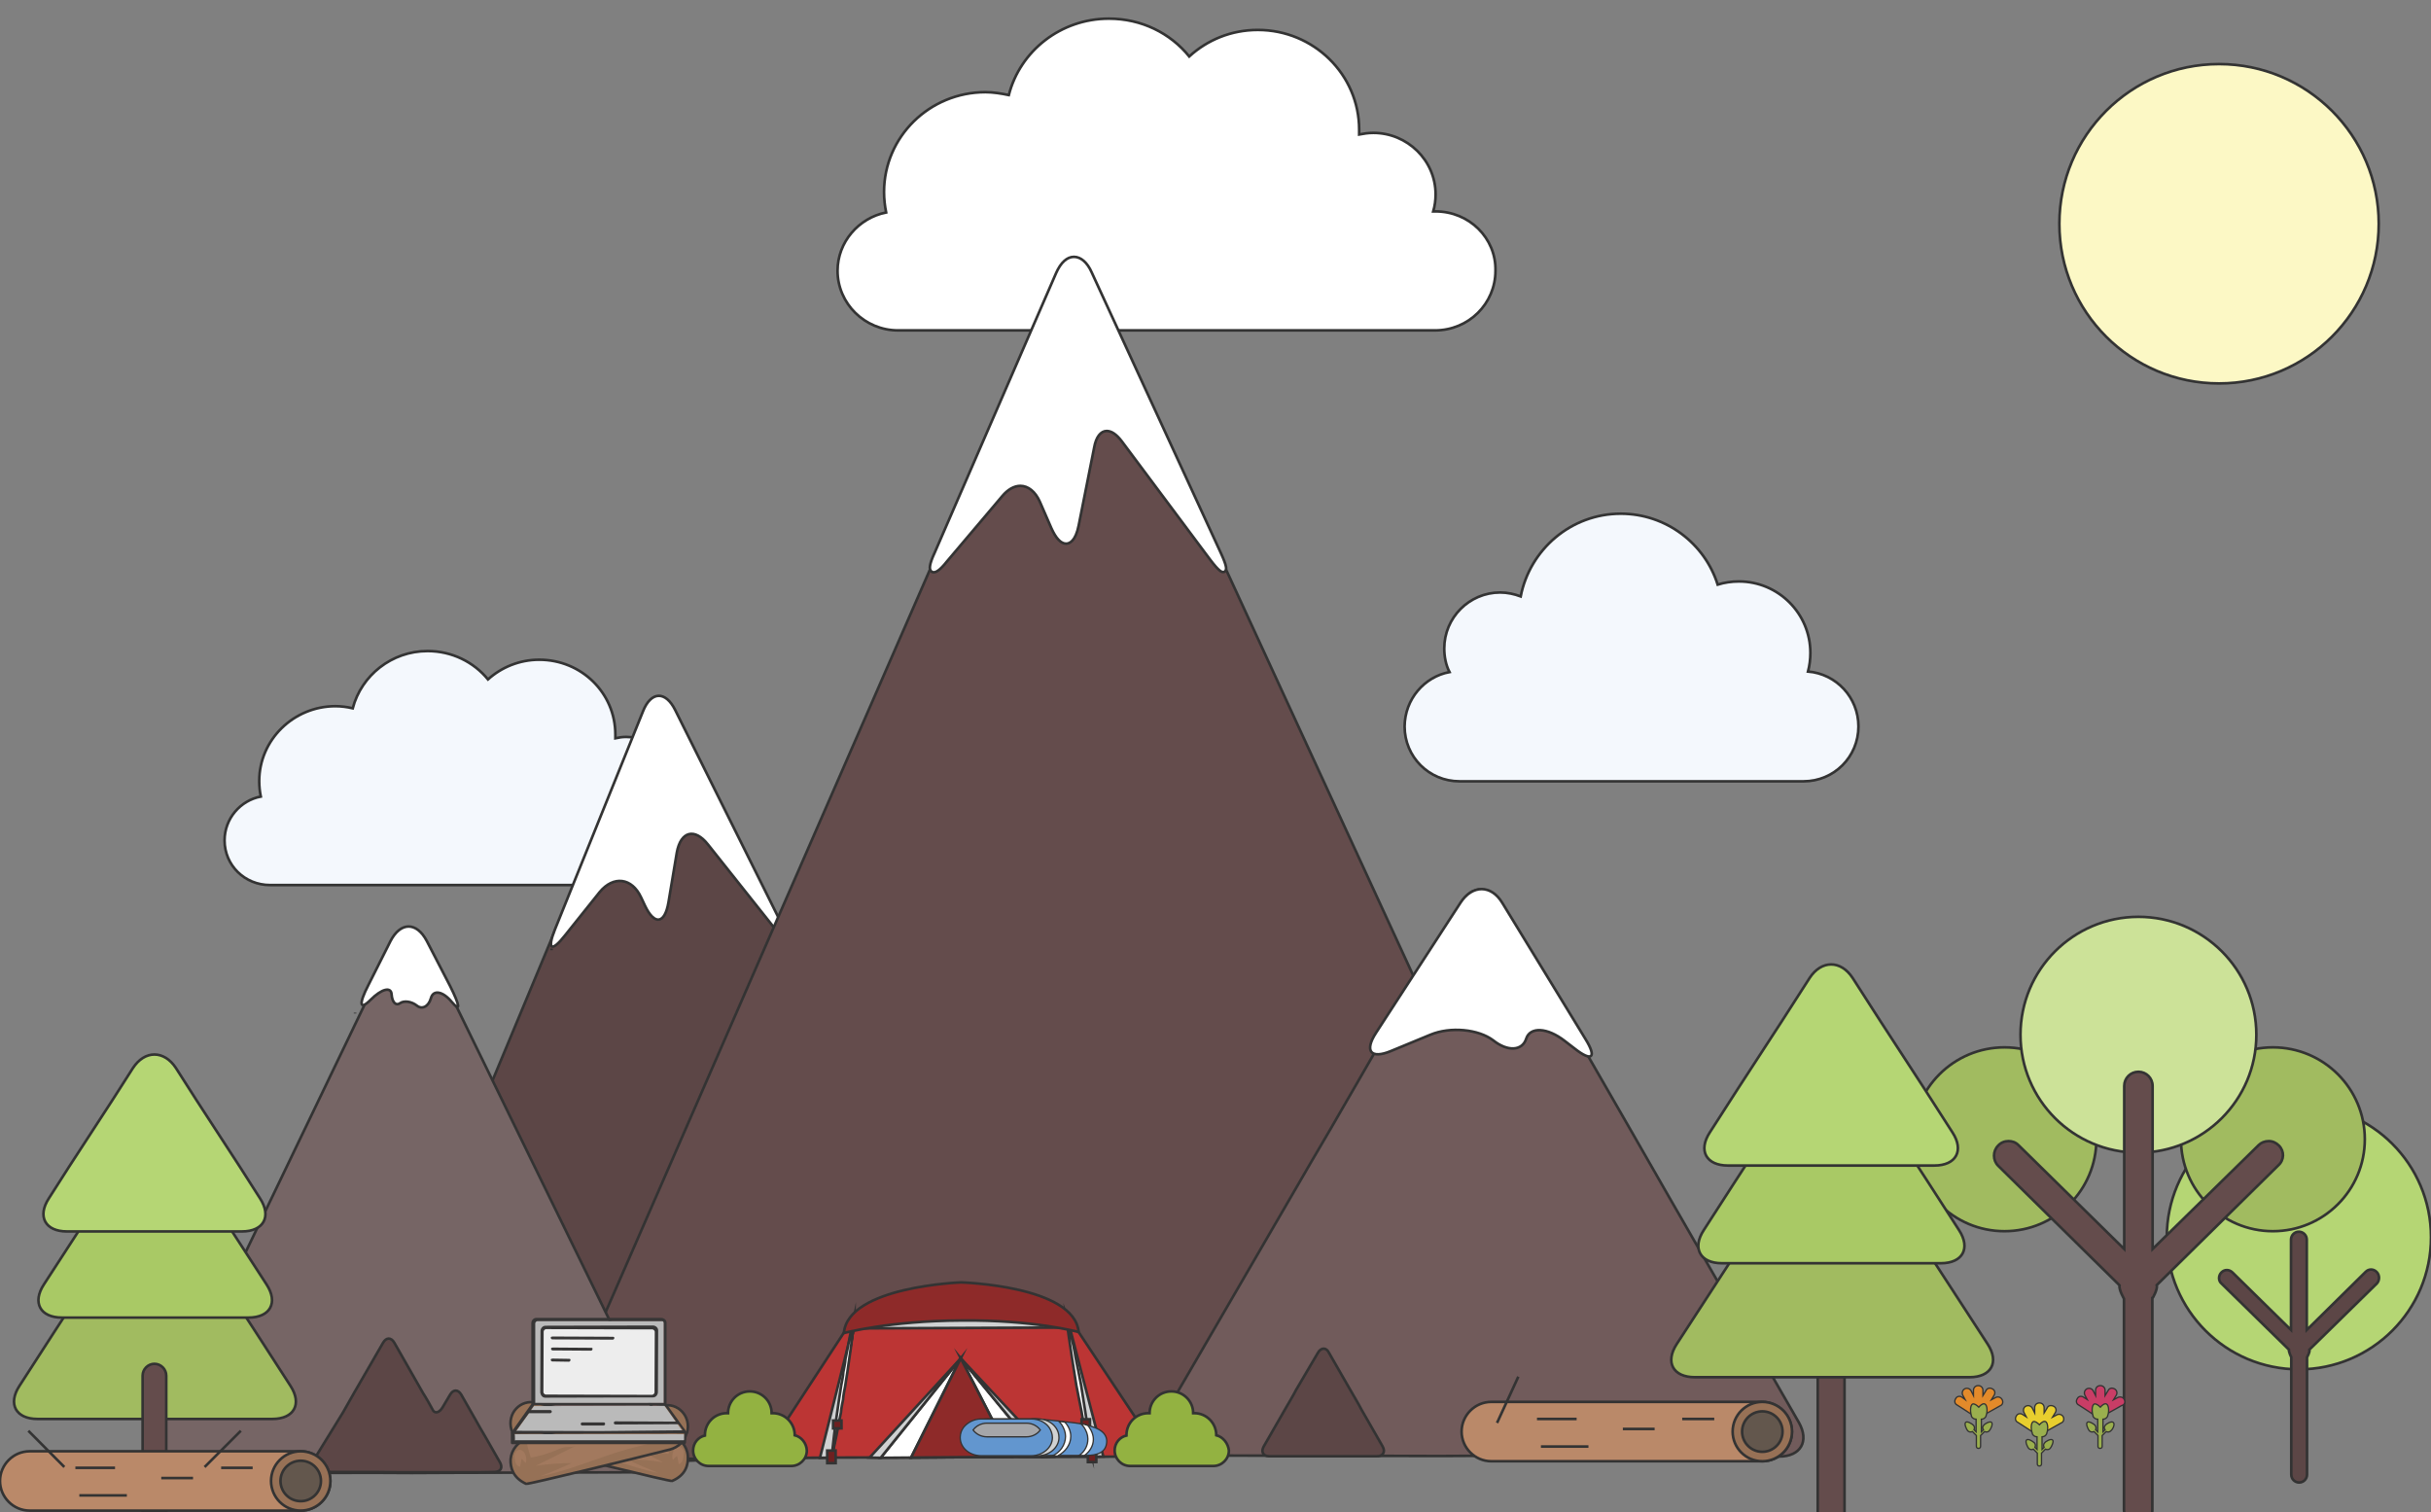 <?xml version="1.0" encoding="utf-8"?>
<!-- Generator: Adobe Illustrator 19.0.0, SVG Export Plug-In . SVG Version: 6.00 Build 0)  -->
<svg version="1.1" id="Layer_1" xmlns="http://www.w3.org/2000/svg" xmlns:xlink="http://www.w3.org/1999/xlink" x="0px" y="0px"
	 viewBox="0 0 925.6 575.8" enable-background="new 0 0 925.6 575.8" xml:space="preserve">
<rect x="0" y="0" width="925.6" height="575.8" fill="#808080" stroke="none"/>
<g id="Objects">
	<g id="XMLID_62_">
		<g id="XMLID_255_">
			<g id="XMLID_256_">
				<g id="XMLID_258_">
					<path id="XMLID_262_" fill="#FFFFFF" stroke="#333333" stroke-miterlimit="10" d="M546.6,80.5h-0.9c0.6-2.1,0.9-4.2,0.9-6.5
						c0-12.9-10.7-23.4-23.7-23.4c-2,0-3.8,0.3-5.4,0.6c0-0.6,0-1.2,0-1.8c0-21-17.3-38-38.6-38c-10.1,0-19.2,3.8-26.1,10.1
						c-7.2-8.9-18.2-14.4-30.6-14.4c-18.3,0-33.8,12.3-38.1,29.1c-2.9-0.6-5.9-1.1-8.9-1.1c-21.3,0-38.6,17-38.6,38
						c0,2.7,0.3,5.3,0.8,7.8c-10.5,2.1-18.5,11.3-18.5,22.2c0,12.5,10.4,22.7,23,22.7h204.5c12.8,0,23-10.2,23-22.7
						C569.7,90.7,559.4,80.5,546.6,80.5z"/>
					<path id="XMLID_261_" fill="#F4F8FD" stroke="#333333" stroke-miterlimit="10" d="M256.1,303h-0.8c0.5-1.5,0.8-3.2,0.8-4.8
						c0-9.6-8-17.6-17.7-17.6c-1.4,0-2.7,0.2-4.1,0.5c0-0.5,0-0.9,0-1.4c0-15.8-12.9-28.5-29-28.5c-7.5,0-14.4,2.9-19.5,7.5
						c-5.4-6.6-13.7-10.8-23-10.8c-13.7,0-25.2,9.3-28.5,21.8c-2.1-0.5-4.4-0.8-6.6-0.8c-15.9,0-29,12.8-29,28.5
						c0,2,0.2,3.9,0.6,5.9c-7.8,1.5-13.8,8.4-13.8,16.7c0,9.5,7.7,17,17.3,17h153.2c9.5,0,17.3-7.7,17.3-17
						C273.3,310.5,265.5,303,256.1,303z"/>
					<path id="XMLID_259_" fill="#F4F8FD" stroke="#333333" stroke-miterlimit="10" d="M551.9,255.9c-1.4-2.7-2-5.9-2-9
						c0-11.7,9.5-21.3,21.3-21.3c2.7,0,5.4,0.6,7.8,1.5c3.5-17.9,19.2-31.5,38.1-31.5c17.3,0,32,11.4,36.9,27
						c2.6-0.8,5.3-1.2,8.1-1.2c15,0,27.2,12.2,27.2,27.2c0,2.4-0.3,4.8-0.9,7.1c10.8,0.9,19.2,9.9,19.2,20.9
						c0,11.6-9.3,20.9-20.9,20.9h-131c-11.6,0-20.9-9.3-20.9-20.9C534.9,266.2,542.3,257.7,551.9,255.9z"/>
				</g>
				<circle id="XMLID_257_" fill="#FCF8C5" stroke="#333333" stroke-miterlimit="10" cx="844.9" cy="85.2" r="60.8"/>
			</g>
		</g>
		<g id="XMLID_63_">
			<g id="XMLID_252_">
				<path id="XMLID_254_" fill="#5C4646" d="M245.1,273.3c3.2-7.7,8.7-7.8,12.3-0.3l129.5,265.8c3.6,7.4-0.2,13.7-8.4,14l-104,3
					c-8.3,0.3-21.8,0.6-30,0.9l-104,3c-8.3,0.3-12.5-5.9-9.2-13.4L245.1,273.3z"/>
				<path id="XMLID_253_" fill="none" stroke="#333333" stroke-miterlimit="10" d="M245.1,273.3c3.2-7.7,8.7-7.8,12.3-0.3
					l129.5,265.8c3.6,7.4-0.2,13.7-8.4,14l-104,3c-8.3,0.3-21.8,0.6-30,0.9l-104,3c-8.3,0.3-12.5-5.9-9.2-13.4L245.1,273.3z"/>
			</g>
			<g id="XMLID_247_">
				<g id="XMLID_249_">
					<path id="XMLID_251_" fill="#FFFFFF" d="M244.8,270.9c3-7.7,8.6-8,12.3-0.5l40.4,81.2c3.6,7.4,2.6,8.1-2.7,1.7l-25.2-31.7
						c-5.1-6.5-10.4-5.1-11.9,3l-3.2,19.1c-1.4,8.1-5.3,8.7-8.9,1.2l-1.5-3.2c-3.5-7.5-10.5-8.4-15.8-2l-13.2,16.5
						c-5.1,6.5-6.9,5.4-3.8-2.3L244.8,270.9z"/>
					<path id="XMLID_250_" fill="none" stroke="#333333" stroke-miterlimit="10" d="M244.8,270.9c3-7.7,8.6-8,12.3-0.5l40.4,81.2
						c3.6,7.4,2.6,8.1-2.7,1.7l-25.2-31.7c-5.1-6.5-10.4-5.1-11.9,3l-3.2,19.1c-1.4,8.1-5.3,8.7-8.9,1.2l-1.5-3.2
						c-3.5-7.5-10.5-8.4-15.8-2l-13.2,16.5c-5.1,6.5-6.9,5.4-3.8-2.3L244.8,270.9z"/>
				</g>
				<path id="XMLID_248_" fill="#FFFFFF" stroke="#333333" stroke-miterlimit="10" d="M210,361.2v0.6V361.2L210,361.2z"/>
			</g>
			<g id="XMLID_244_">
				<path id="XMLID_246_" fill="#644C4C" d="M402.9,105.1c3.3-7.5,8.9-7.7,12.3-0.2l199.7,433.2c3.5,7.5-0.5,13.7-8.7,13.8
					l-177.6,1.8c-8.3,0.2-21.8,0.2-30,0.3L221,555.9c-8.3,0.2-12.3-6-9-13.7L402.9,105.1z"/>
				<path id="XMLID_245_" fill="none" stroke="#333333" stroke-miterlimit="10" d="M402.9,105.1c3.3-7.5,8.9-7.7,12.3-0.2
					l199.7,433.2c3.5,7.5-0.5,13.7-8.7,13.8l-177.6,1.8c-8.3,0.2-21.8,0.2-30,0.3L221,555.9c-8.3,0.2-12.3-6-9-13.7L402.9,105.1z"/>
			</g>
			<g id="XMLID_241_">
				<path id="XMLID_243_" fill="#715B5B" d="M556.2,344c4.1-7.1,10.9-7.1,15,0l49.4,85.8c4.1,7.2,10.8,18.8,14.9,26l49.4,85.8
					c4.1,7.2,0.7,13-7.5,13l-99-0.2c-8.3-0.1-21.8-0.1-30,0l-99-0.2c-8.3-0.1-11.6-5.9-7.5-13l49.7-85.6
					c4.1-7.1,10.9-18.8,15.1-25.9L556.2,344z"/>
				<path id="XMLID_242_" fill="none" stroke="#333333" stroke-miterlimit="10" d="M556.2,344c4.1-7.1,10.9-7.1,15,0l49.4,85.8
					c4.1,7.2,10.8,18.8,14.9,26l49.4,85.8c4.1,7.2,0.7,13-7.5,13l-99-0.2c-8.3-0.1-21.8-0.1-30,0l-99-0.2c-8.3-0.1-11.6-5.9-7.5-13
					l49.7-85.6c4.1-7.1,10.9-18.8,15.1-25.9L556.2,344z"/>
			</g>
			<g id="XMLID_238_">
				<path id="XMLID_240_" fill="#766565" d="M149.5,360.3c3.6-7.5,9.5-7.4,13.1,0l91.1,186.7c3.6,7.4-0.1,13.5-8.4,13.6l-73.6,0.2
					c-8.3,0.1-21.8,0.1-30,0l-73.6,0.2c-8.3,0.1-12-6.1-8.6-13.4L149.5,360.3z"/>
				<path id="XMLID_239_" fill="none" stroke="#333333" stroke-miterlimit="10" d="M149.5,360.3c3.6-7.5,9.5-7.4,13.1,0l91.1,186.7
					c3.6,7.4-0.1,13.5-8.4,13.6l-73.6,0.2c-8.3,0.1-21.8,0.1-30,0l-73.6,0.2c-8.3,0.1-12-6.1-8.6-13.4L149.5,360.3z"/>
			</g>
			<g id="XMLID_233_">
				<g id="XMLID_235_">
					<path id="XMLID_237_" fill="#FFFFFF" d="M148.7,358.3c3.8-7.3,9.9-7.4,13.8,0l8.9,17.2c3.7,7.4,4.1,10.1,0.6,6
						c-3.4-4.1-7-4.7-7.9-1.5c-0.9,3.3-3.4,4.5-5.4,2.9s-4.9-2-6.4-0.9c-1.6,1.1-3-0.4-3.2-3.4c-0.2-3-3.8-2.1-8,2.1
						c-4.2,4.2-4.6,1.6-0.8-5.7L148.7,358.3z"/>
					<path id="XMLID_236_" fill="none" stroke="#333333" stroke-miterlimit="10" d="M148.7,358.3c3.8-7.3,9.9-7.4,13.8,0l8.9,17.2
						c3.7,7.4,4.1,10.1,0.6,6c-3.4-4.1-7-4.7-7.9-1.5c-0.9,3.3-3.4,4.5-5.4,2.9s-4.9-2-6.4-0.9c-1.6,1.1-3-0.4-3.2-3.4
						c-0.2-3-3.8-2.1-8,2.1c-4.2,4.2-4.6,1.6-0.8-5.7L148.7,358.3z"/>
				</g>
				<path id="XMLID_234_" fill="#FFFFFF" stroke="#333333" stroke-miterlimit="10" d="M135.2,385.6l0,0.3L135.2,385.6L135.2,385.6z"
					/>
			</g>
			<g id="XMLID_229_">
				<g id="XMLID_231_">
					<path id="XMLID_232_" fill="#FFFFFF" d="M402.8,104.4c3.3-7.5,8.9-7.7,12.3-0.2l49.1,106.7c3.5,7.5,2.3,8.3-2.7,1.7l-33.6-45
						c-5-6.6-10.2-5.4-11.9,2.7l-5.9,29.7c-1.7,8.1-5.6,8.6-8.9,0.9l-4.4-10.1c-3.3-7.7-10.4-8.7-15.6-2.4l-21,24.8
						c-5.4,6.3-7.1,5.3-3.8-2.4L402.8,104.4z"/>
				</g>
				<path id="XMLID_230_" fill="#FFFFFF" stroke="#333333" stroke-miterlimit="10" d="M355.5,217.9c-0.5,0-0.9-0.2-1.1-0.6
					c-0.5-0.6-0.8-2,1.5-6.9l46.2-106.4c1.8-4.1,4.2-6.2,6.8-6.2c2.6,0,5.1,2.1,6.8,6l49.1,106.7c2.6,5.6,2.1,6.3,1.8,6.8
					c-0.1,0.3-0.4,0.5-0.9,0.5c-0.5,0-1.4,0-5-4.8l-33.6-45c-2-2.6-3.9-3.9-5.7-3.9c-2.3,0-4.1,2.3-4.8,6.3l-5.9,29.7
					c-1.2,6-3.5,6.9-4.8,6.9c-2,0-3.9-2.1-5.6-5.9l-4.4-10.1c-1.7-3.8-4.4-6-7.4-6c-2.4,0-4.8,1.4-6.9,3.9l-21,24.8
					C357.6,217.5,356.3,217.9,355.5,217.9z"/>
			</g>
			<g id="XMLID_145_">
				<g id="XMLID_221_">
					<g id="XMLID_222_">
						<circle id="XMLID_224_" fill="#B5D674" stroke="#333333" stroke-miterlimit="10" cx="875.3" cy="471.1" r="50.3"/>
						<path id="XMLID_223_" fill="#5C4646" stroke="#333333" stroke-miterlimit="10" d="M904.9,484.3c-0.6-0.6-1.4-0.9-2.1-0.9
							c-0.8,0-1.5,0.3-2.1,0.9l-22.4,22.1V472c0-1.7-1.4-3-3-3c-1.7,0-3,1.4-3,3v34.4L850,484.5c-0.6-0.6-1.4-0.9-2.1-0.9
							c-0.8,0-1.5,0.3-2.1,0.9c-1.2,1.2-1.2,3.2,0,4.2l25.7,25.2c-0.1,0.9,0.9,2.9,0.9,2.9v44.7c0,1.7,1.4,3,3,3c1.7,0,3-1.4,3-3
							v-44.7c0,0,1.2-2,0.9-2.9l25.7-25.2C906.1,487.5,906.1,485.5,904.9,484.3z"/>
					</g>
				</g>
				<g id="XMLID_205_">
					<g id="XMLID_208_">
						<circle id="XMLID_210_" fill="#A1BB60" stroke="#333333" stroke-miterlimit="10" cx="865.4" cy="433.8" r="35"/>
						<circle id="XMLID_209_" fill="#A1BB60" stroke="#333333" stroke-miterlimit="10" cx="763.2" cy="433.8" r="35"/>
					</g>
					<circle id="XMLID_207_" fill="#CCE298" stroke="#333333" stroke-miterlimit="10" cx="814.2" cy="394" r="44.9"/>
					<path id="XMLID_206_" fill="#644C4C" stroke="#333333" stroke-miterlimit="10" d="M867.7,436.2c-1.1-1.1-2.4-1.7-3.9-1.7
						c-1.5,0-2.9,0.6-3.8,1.5l-40.4,39.6v-62.1c0-3-2.4-5.4-5.4-5.4s-5.4,2.4-5.4,5.4v62.1L768.5,436c-1.1-1.1-2.4-1.5-3.8-1.5
						c-1.5,0-2.9,0.6-3.9,1.7c-2.1,2.1-2.1,5.6,0,7.7l46.2,45.5c-0.3,1.7,1.7,5.1,1.7,5.1V575c0,3,2.4,5.4,5.4,5.4s5.4-2.4,5.4-5.4
						v-80.6c0.1,0,2.1-3.5,1.7-5.1l46.2-45.5C869.8,441.7,869.8,438.3,867.7,436.2z"/>
				</g>
				<g id="XMLID_185_">
					<path id="XMLID_204_" fill="#644C4C" stroke="#333333" stroke-miterlimit="10" d="M702.3,594.6c0,2.9-2.3,5.1-5.1,5.1l0,0
						c-2.9,0-5.1-2.3-5.1-5.1v-89c0-2.9,2.3-5.1,5.1-5.1l0,0c2.9,0,5.1,2.3,5.1,5.1V594.6z"/>
					<g id="XMLID_194_">
						<g id="XMLID_201_">
							<path id="XMLID_203_" fill="#A1BB60" d="M712.2,524.4c-8.3,0-21.8,0-30,0h-36.9c-8.3,0-11.4-5.7-6.9-12.6l17.3-26.6
								c4.5-6.9,11.9-18.3,16.4-25.2l17.3-26.6c4.5-6.9,11.9-6.9,16.4,0l17.3,26.6c4.5,6.9,11.9,18.3,16.4,25.2l17.3,26.6
								c4.5,6.9,1.4,12.6-6.9,12.6H712.2z"/>
							<path id="XMLID_202_" fill="none" stroke="#333333" stroke-miterlimit="10" d="M712.2,524.4c-8.3,0-21.8,0-30,0h-36.9
								c-8.3,0-11.4-5.7-6.9-12.6l17.3-26.6c4.5-6.9,11.9-18.3,16.4-25.2l17.3-26.6c4.5-6.9,11.9-6.9,16.4,0l17.3,26.6
								c4.5,6.9,11.9,18.3,16.4,25.2l17.3,26.6c4.5,6.9,1.4,12.6-6.9,12.6H712.2z"/>
						</g>
						<g id="XMLID_198_">
							<path id="XMLID_200_" fill="#A9C965" d="M712.2,481c-8.3,0-21.8,0-30,0h-26.6c-8.3,0-11.4-5.7-6.9-12.6l12-18.6
								c4.5-6.9,11.9-18.3,16.4-25.2l12-18.6c4.5-6.9,11.9-6.9,16.4,0l12,18.6c4.5,6.9,11.9,18.3,16.4,25.2l12,18.6
								c4.5,6.9,1.4,12.6-6.9,12.6H712.2z"/>
							<path id="XMLID_199_" fill="none" stroke="#333333" stroke-miterlimit="10" d="M712.2,481c-8.3,0-21.8,0-30,0h-26.6
								c-8.3,0-11.4-5.7-6.9-12.6l12-18.6c4.5-6.9,11.9-18.3,16.4-25.2l12-18.6c4.5-6.9,11.9-6.9,16.4,0l12,18.6
								c4.5,6.9,11.9,18.3,16.4,25.2l12,18.6c4.5,6.9,1.4,12.6-6.9,12.6H712.2z"/>
						</g>
						<g id="XMLID_195_">
							<path id="XMLID_197_" fill="#B5D674" d="M712.2,443.8c-8.3,0-21.8,0-30,0h-24.3c-8.3,0-11.4-5.7-6.9-12.6l10.8-16.8
								c4.5-6.9,11.9-18.3,16.4-25.2l10.8-16.8c4.5-6.9,11.9-6.9,16.4,0l10.8,16.8c4.5,6.9,11.9,18.3,16.4,25.2l10.8,16.8
								c4.5,6.9,1.4,12.6-6.9,12.6H712.2z"/>
							<path id="XMLID_196_" fill="none" stroke="#333333" stroke-miterlimit="10" d="M712.2,443.8c-8.3,0-21.8,0-30,0h-24.3
								c-8.3,0-11.4-5.7-6.9-12.6l10.8-16.8c4.5-6.9,11.9-18.3,16.4-25.2l10.8-16.8c4.5-6.9,11.9-6.9,16.4,0l10.8,16.8
								c4.5,6.9,11.9,18.3,16.4,25.2l10.8,16.8c4.5,6.9,1.4,12.6-6.9,12.6H712.2z"/>
						</g>
					</g>
				</g>
				<g id="XMLID_146_">
					<g id="XMLID_147_">
						<g id="XMLID_154_">
							<path id="XMLID_156_" fill="#A1BB60" d="M73.8,540.3c-8.3,0-21.8,0-30,0H14.3c-8.3,0-11.4-5.7-6.9-12.6l13.5-20.9
								c4.5-6.9,11.9-18.3,16.4-25.2l13.5-20.9c4.5-6.9,11.9-6.9,16.4,0l13.5,20.9c4.5,6.9,11.9,18.3,16.4,25.2l13.5,20.9
								c4.5,6.9,1.4,12.6-6.9,12.6H73.8z"/>
							<path id="XMLID_155_" fill="none" stroke="#333333" stroke-miterlimit="10" d="M73.8,540.3c-8.3,0-21.8,0-30,0H14.3
								c-8.3,0-11.4-5.7-6.9-12.6l13.5-20.9c4.5-6.9,11.9-18.3,16.4-25.2l13.5-20.9c4.5-6.9,11.9-6.9,16.4,0l13.5,20.9
								c4.5,6.9,11.9,18.3,16.4,25.2l13.5,20.9c4.5,6.9,1.4,12.6-6.9,12.6H73.8z"/>
						</g>
						<g id="XMLID_151_">
							<path id="XMLID_153_" fill="#A9C965" d="M73.8,501.7c-8.3,0-21.8,0-30,0H23.6c-8.3,0-11.4-5.7-6.9-12.6l8.9-13.7
								c4.5-6.9,11.9-18.3,16.4-25.2l8.9-13.7c4.5-6.9,11.9-6.9,16.4,0l8.9,13.7c4.5,6.9,11.9,18.3,16.4,25.2l8.9,13.7
								c4.5,6.9,1.4,12.6-6.9,12.6H73.8z"/>
							<path id="XMLID_152_" fill="none" stroke="#333333" stroke-miterlimit="10" d="M73.8,501.7c-8.3,0-21.8,0-30,0H23.6
								c-8.3,0-11.4-5.7-6.9-12.6l8.9-13.7c4.5-6.9,11.9-18.3,16.4-25.2l8.9-13.7c4.5-6.9,11.9-6.9,16.4,0l8.9,13.7
								c4.5,6.9,11.9,18.3,16.4,25.2l8.9,13.7c4.5,6.9,1.4,12.6-6.9,12.6H73.8z"/>
						</g>
						<g id="XMLID_148_">
							<path id="XMLID_150_" fill="#B5D674" d="M73.8,468.9c-8.3,0-21.8,0-30,0H25.5c-8.3,0-11.4-5.7-6.9-12.6l7.8-12.2
								c4.5-6.9,11.9-18.3,16.4-25.2l7.8-12.2c4.5-6.9,11.9-6.9,16.4,0l7.8,12.2c4.5,6.9,11.9,18.3,16.4,25.2l7.8,12.2
								c4.5,6.9,1.4,12.6-6.9,12.6H73.8z"/>
							<path id="XMLID_149_" fill="none" stroke="#333333" stroke-miterlimit="10" d="M73.8,468.9c-8.3,0-21.8,0-30,0H25.5
								c-8.3,0-11.4-5.7-6.9-12.6l7.8-12.2c4.5-6.9,11.9-18.3,16.4-25.2l7.8-12.2c4.5-6.9,11.9-6.9,16.4,0l7.8,12.2
								c4.5,6.9,11.9,18.3,16.4,25.2l7.8,12.2c4.5,6.9,1.4,12.6-6.9,12.6H73.8z"/>
						</g>
					</g>
					<g id="XMLID_265_">
						<path id="XMLID_266_" fill="#644C4C" stroke="#333333" stroke-miterlimit="10" d="M63.3,523.8c0-2.4-2-4.5-4.5-4.5
							c-2.4,0-4.5,2-4.5,4.5v52.1h9V523.8z"/>
					</g>
				</g>
			</g>
			<g id="XMLID_107_">
				<g id="XMLID_108_">
					<polygon id="XMLID_127_" fill="#BC3534" stroke="#333333" stroke-miterlimit="10" points="406,500 325.9,500.4 316.7,555 
						415.6,554.7 					"/>
					<polygon id="XMLID_126_" fill="#BC3534" stroke="#333333" stroke-miterlimit="10" points="325.9,500.4 290.1,555.2 316.7,555 
											"/>
					<polygon id="XMLID_125_" fill="#D0D2D3" stroke="#333333" stroke-miterlimit="10" points="325.9,500.4 312.2,555.1 316.7,555 
											"/>
					<path id="XMLID_124_" fill="#FFFFFF" stroke="#333333" stroke-miterlimit="10" d="M316.7,555c0,0,0-0.9,0.2-2.4
						s0.4-3.6,0.7-6.3c0.3-2.5,0.7-5.5,1.2-8.8c0.2-1.6,0.5-3.3,0.7-4.9c0.3-1.6,0.5-3.4,0.8-5.1c0.3-1.6,0.7-3.4,0.8-5.1
						c0.3-1.6,0.7-3.3,0.8-4.9c0.7-3.1,1.2-6.1,1.7-8.7c0.5-2.5,1-4.6,1.3-6.1c0.3-1.5,0.5-2.4,0.5-2.4s0,0.9-0.2,2.4
						s-0.4,3.6-0.7,6.3c-0.3,2.5-0.7,5.5-1.2,8.8c-0.2,1.6-0.5,3.3-0.7,4.9c-0.3,1.6-0.5,3.4-0.8,5.1c-0.3,1.6-0.7,3.4-0.8,5.1
						c-0.3,1.6-0.7,3.3-0.8,4.9c-0.7,3.1-1.2,6.1-1.7,8.7c-0.5,2.5-1,4.6-1.3,6.1C317,554.3,316.7,555,316.7,555z"/>
					
						<rect id="XMLID_123_" x="315.1" y="552.4" transform="matrix(-1 4.458608e-03 -4.458608e-03 -1 635.739 1108.112)" fill="#6E2020" stroke="#333333" stroke-miterlimit="10" width="3.2" height="4.8"/>
					
						<rect id="XMLID_122_" x="317.2" y="540.8" transform="matrix(-1 4.458608e-03 -4.458608e-03 -1 640.018 1083.272)" fill="#6E2020" stroke="#333333" stroke-miterlimit="10" width="3.2" height="3"/>
					<polygon id="XMLID_121_" fill="#BC3534" stroke="#333333" stroke-miterlimit="10" points="405.9,500 442.1,554.5 415.6,554.7 
											"/>
					<polygon id="XMLID_120_" fill="#D0D2D3" stroke="#333333" stroke-miterlimit="10" points="405.9,500 420.1,554.6 415.6,554.7 
											"/>
					<path id="XMLID_119_" fill="#FFFFFF" stroke="#333333" stroke-miterlimit="10" d="M415.6,554.7c0,0-0.1-0.9-0.3-2.4
						c-0.3-1.5-0.4-3.6-0.8-6.2c-0.4-2.6-0.8-5.6-1.3-8.7c-0.3-1.7-0.5-3.3-0.8-5c-0.3-1.7-0.5-3.5-0.8-5.1c-0.3-1.7-0.7-3.5-1-5.1
						s-0.7-3.3-1-5c-0.5-3.2-1.2-6.2-1.8-8.7c-0.6-2.6-1-4.7-1.4-6.2c-0.3-1.5-0.6-2.3-0.6-2.3s0.1,0.9,0.3,2.4
						c0.3,1.5,0.4,3.6,0.8,6.2s0.8,5.6,1.3,8.7c0.3,1.7,0.5,3.3,0.8,5s0.5,3.5,0.8,5.1c0.3,1.7,0.7,3.5,1,5.1c0.3,1.7,0.7,3.3,1,5
						c0.5,3.2,1.2,6.2,1.8,8.7c0.6,2.6,1,4.7,1.4,6.2C415.3,553.8,415.6,554.7,415.6,554.7z"/>
					
						<rect id="XMLID_118_" x="414.2" y="551.9" transform="matrix(1 -4.458608e-03 4.458608e-03 1 -2.467 1.859)" fill="#6E2020" stroke="#333333" stroke-miterlimit="10" width="3.2" height="4.8"/>
					
						<rect id="XMLID_117_" x="411.8" y="540.4" transform="matrix(1 -4.458608e-03 4.458608e-03 1 -2.412 1.849)" fill="#6E2020" stroke="#333333" stroke-miterlimit="10" width="3.2" height="3"/>
					<polygon id="XMLID_116_" fill="#D0D2D3" stroke="#333333" stroke-miterlimit="10" points="329.4,505.8 402.5,505.5 
						365.9,495.3 					"/>
					<path id="XMLID_115_" fill="#8E2A29" stroke="#333333" stroke-miterlimit="10" d="M410.7,507.2c-1.6-17.7-44.8-18.9-44.8-18.9
						l0,0l0,0l0,0l0,0c0,0-43.1,1.5-44.6,19.3c0,0,17.2-4.7,44.8-4.8C393.5,502.5,410.7,507.2,410.7,507.2z"/>
					<polygon id="XMLID_114_" fill="#B4B43B" stroke="#333333" stroke-miterlimit="10" points="365.8,517.2 346.9,555 385.1,554.7 
											"/>
					<polygon id="XMLID_113_" fill="#FFFFFF" stroke="#333333" stroke-miterlimit="10" points="365.8,517.2 335.3,555.1 346.9,555 
											"/>
					<polygon id="XMLID_112_" fill="#FFFFFF" stroke="#333333" stroke-miterlimit="10" points="365.8,517.2 396.7,554.8 
						385.1,554.7 					"/>
					<polygon id="XMLID_111_" fill="#8E2A29" stroke="#333333" stroke-miterlimit="10" points="365.8,517.2 346.9,555 385.1,554.7 
											"/>
					<polygon id="XMLID_110_" fill="#D0D2D3" stroke="#333333" stroke-miterlimit="10" points="365.8,517.2 331.1,555 335.3,555.1 
											"/>
					<polygon id="XMLID_109_" fill="#D0D2D3" stroke="#333333" stroke-miterlimit="10" points="365.8,517.2 400.9,554.7 
						396.7,554.8 					"/>
				</g>
			</g>
			<g id="XMLID_105_">
				<path id="XMLID_106_" fill="#93B241" stroke="#333333" stroke-miterlimit="10" d="M302.6,546.5L302.6,546.5
					c0-4.7-3.8-8.4-8.3-8.4c-0.2,0-0.3,0-0.5,0l0,0c0-4.7-3.8-8.3-8.3-8.3c-4.7,0-8.3,3.8-8.3,8.3l0,0c-0.2,0-0.3,0-0.5,0
					c-4.7,0-8.3,3.8-8.3,8.3v0.2c-2.6,0.6-4.5,2.9-4.5,5.7c0,3.2,2.6,5.9,5.9,5.9h31.5c3.2,0,5.9-2.6,5.9-5.9
					C307.1,549.5,305.1,547.1,302.6,546.5z"/>
			</g>
			<g id="XMLID_103_">
				<path id="XMLID_104_" fill="#93B241" stroke="#333333" stroke-miterlimit="10" d="M463.1,546.5L463.1,546.5
					c0-4.7-3.8-8.4-8.3-8.4c-0.2,0-0.3,0-0.5,0l0,0c0-4.7-3.8-8.3-8.3-8.3c-4.7,0-8.3,3.8-8.3,8.3l0,0c-0.2,0-0.3,0-0.5,0
					c-4.7,0-8.3,3.8-8.3,8.3v0.2c-2.6,0.6-4.5,2.9-4.5,5.7c0,3.2,2.6,5.9,5.9,5.9H462c3.2,0,5.9-2.6,5.9-5.9
					C467.6,549.5,465.6,547.1,463.1,546.5z"/>
			</g>
			<g id="XMLID_100_">
				<path id="XMLID_102_" fill="#5C4646" d="M188.2,560.5c2.4,0,3.3-1.6,2.2-3.6l-5.3-9.3c-1.2-2-3.1-5.3-4.2-7.3l-5.3-9.3
					c-1.2-2-3-2-4.2,0l-2.9,4.9c-1.2,2-2.9,2.5-3.7,1s-2.4-4.4-3.7-6.4l-11-19.3c-1.2-2-3-2-4.2,0l-11.1,19.2c-1.2,2-3,5.4-4.2,7.4
					l-11.7,19c-1.2,2-0.2,3.7,2.2,3.7l22.2,0c2.4,0,6.2,0.1,8.6,0.1l22.2,0c2.4,0,4.2,0,4.2,0s1.8,0,4.2,0L188.2,560.5z"/>
				<path id="XMLID_101_" fill="none" stroke="#333333" stroke-miterlimit="10" d="M188.2,560.5c2.4,0,3.3-1.6,2.2-3.6l-5.3-9.3
					c-1.2-2-3.1-5.3-4.2-7.3l-5.3-9.3c-1.2-2-3-2-4.2,0l-2.9,4.9c-1.2,2-2.9,2.5-3.7,1s-2.4-4.4-3.7-6.4l-11-19.3c-1.2-2-3-2-4.2,0
					l-11.1,19.2c-1.2,2-3,5.4-4.2,7.4l-11.7,19c-1.2,2-0.2,3.7,2.2,3.7l22.2,0c2.4,0,6.2,0.1,8.6,0.1l22.2,0c2.4,0,4.2,0,4.2,0
					s1.8,0,4.2,0L188.2,560.5z"/>
			</g>
			<g id="XMLID_97_">
				<path id="XMLID_99_" fill="#5C4646" d="M501.8,515.1c1.2-2.1,3.2-2.1,4.2,0l8.1,14.1c1.2,2.1,3.2,5.4,4.2,7.4l8.1,14.1
					c1.2,2.1,0.2,3.8-2.1,3.8h-16.2c-2.4,0-6.2,0-8.6,0h-16.2c-2.4,0-3.3-1.7-2.1-3.8l8.1-14.1c1.2-2.1,3.2-5.4,4.2-7.4L501.8,515.1
					z"/>
				<path id="XMLID_98_" fill="none" stroke="#333333" stroke-miterlimit="10" d="M501.8,515.1c1.2-2.1,3.2-2.1,4.2,0l8.1,14.1
					c1.2,2.1,3.2,5.4,4.2,7.4l8.1,14.1c1.2,2.1,0.2,3.8-2.1,3.8h-16.2c-2.4,0-6.2,0-8.6,0h-16.2c-2.4,0-3.3-1.7-2.1-3.8l8.1-14.1
					c1.2-2.1,3.2-5.4,4.2-7.4L501.8,515.1z"/>
			</g>
			<g id="XMLID_34_">
				<g id="XMLID_164_">
					<g id="XMLID_184_">
						<g id="XMLID_190_">
							<path id="XMLID_193_" fill="#967156" stroke="#373636" stroke-miterlimit="10" d="M255.9,563.9c-0.8,0.3-41.8-9.9-54.9-13.2
								c-3-0.7-5.3-3-6.2-6.1c0-0.1,0-0.1-0.1-0.3c-1.7-6.1,3.4-11.6,9.4-10.2l51.2,12.4c3.6,0.9,6.3,4.1,6.6,7.9
								C262.1,557.8,261.1,561.7,255.9,563.9z"/>
							<path id="XMLID_192_" fill="#A2795E" d="M198.4,544.5c0.1,0.3,0.4,0.5,0.7,0.6c5.8,2.8,12.2,3.9,18.3,5.4
								c11.1,3.1,21.8,8.1,33.1,10.3c-4-1.6-8-3.3-11.8-5.1c4.7,0,9.1,0.3,13.8,1.1c-5.2-2.6-10.2-5-15.3-7.6c1.5,0.7,3,0.4,4.5,0.6
								c1.2,0.2,2.2,0.7,3.4,1.2c3,1.3,6.2,2.2,9.4,2.6c0.5-1.5,1-3,1.4-4.5c0-0.3,0.2-0.6,0-0.9c-0.1-0.3-0.4-0.5-0.7-0.6
								c-1.5-0.7-3.1-0.9-4.6-1.1c-8.2-1-16.4-1.9-24.5-3.7c-8-1.8-16.1-4.3-24.3-6c2.2,1.9,4.7,3.3,7.4,4.2
								c-3.4-0.1-6.7-0.4-10.2-1.3c2.6,1.6,5.4,3.2,8.4,4c3.4,1,7.2,1.2,10.4,3.1c-5.5-0.5-11.2-1-16.4-3.4
								c-0.6-0.3-1.2-0.6-1.8-0.5C198.5,543.3,198.1,544,198.4,544.5z"/>
							<path id="XMLID_191_" fill="#A2795E" d="M259.4,551.1c-0.6-0.3-1.3-0.3-2,0.1c-0.6,0.4-0.9,1-1.1,1.6c-0.3,1-0.5,2.1-0.1,3.1
								c0.5-0.6,1.1-1.2,1.6-1.6c0.3,1.1,0.4,2.1,0.6,3.2c0.6-0.1,1.1-0.6,1.4-1.2c0.3-0.6,0.3-1.2,0.5-1.9c0-0.6,0.2-1.2,0.1-1.8
								C260.2,552.1,259.8,551.5,259.4,551.1z"/>
						</g>
						<g id="XMLID_186_">
							<path id="XMLID_189_" fill="#967156" stroke="#373636" stroke-miterlimit="10" d="M200.3,565c0.7,0.3,41.8-9.8,54.9-13.1
								c2.9-0.8,5.4-3,6.2-6.1c0-0.1,0-0.1,0.2-0.3c1.7-6.1-3.5-11.7-9.4-10.2l-51.2,12.5c-3.6,0.9-6.3,4.1-6.6,7.9
								C194.3,558.9,195.3,562.7,200.3,565z"/>
							<path id="XMLID_188_" fill="#A2795E" d="M257.9,545.7c-0.2,0.3-0.5,0.4-0.8,0.6c-5.8,2.8-12.1,3.8-18.2,5.5
								c-11.1,3.1-21.9,8.1-33.1,10.3c4-1.5,7.9-3.2,11.9-5c-4.7,0-9.2,0.4-13.7,1c5-2.5,10.2-5,15.3-7.6c-1.4,0.7-3,0.3-4.5,0.6
								c-1.2,0.3-2.3,0.7-3.3,1.2c-3,1.2-6.2,2.2-9.4,2.7c-0.5-1.5-0.9-3-1.3-4.5c-0.1-0.3-0.1-0.6,0-0.9c0.2-0.3,0.5-0.4,0.8-0.6
								c1.5-0.5,3-0.8,4.7-1c8.1-1.1,16.4-2,24.6-3.8c8.2-1.8,16.1-4.2,24.2-5.9c-2.2,1.9-4.6,3.3-7.3,4.1c3.5,0,6.8-0.5,10.1-1.1
								c-2.6,1.6-5.4,3.1-8.4,4.1c-3.5,0.9-7.2,1.1-10.3,2.9c5.6-0.4,11.3-1,16.3-3.5c0.6-0.3,1.2-0.6,1.8-0.5
								C257.8,544.3,258.4,545.1,257.9,545.7z"/>
							<path id="XMLID_187_" fill="#A2795E" d="M197,552.3c0.6-0.4,1.4-0.3,1.9,0.1s0.9,0.9,1.1,1.5c0.4,0.9,0.5,2.1,0.2,3.2
								c-0.6-0.6-1-1.1-1.6-1.7c-0.2,1-0.4,2.1-0.6,3.1c-0.6,0-1.2-0.6-1.5-1.1c-0.3-0.6-0.4-1.2-0.5-1.8c-0.1-0.6-0.1-1.2-0.1-1.8
								C196.3,553.1,196.6,552.5,197,552.3z"/>
						</g>
					</g>
					<g id="XMLID_165_">
						<rect id="XMLID_183_" x="196" y="546.1" fill="#BABABA" width="64.5" height="2.6"/>
						<rect id="XMLID_182_" x="203.6" y="503" fill="#BABABA" width="49.1" height="31.2"/>
						<polygon id="XMLID_181_" fill="#BABABA" points="196.5,545 203.3,535.4 253,535.3 259.9,545 						"/>
						<rect id="XMLID_180_" x="206.7" y="505.7" fill="#EDEDED" width="42.9" height="25.7"/>
						<g id="XMLID_166_">
							<path id="XMLID_177_" fill="#373636" d="M207.6,532.2l41-0.1c1,0,1.8-0.8,1.9-1.9l0.1-23.6c0-1-0.8-1.8-1.9-1.9l-41,0.1
								c-1,0-1.8,0.8-1.9,1.9l-0.1,23.6C205.9,531.4,206.6,532.2,207.6,532.2z M207,507c0-0.4,0.5-0.9,0.9-0.9l40.5,0.1
								c0.4,0,0.9,0.5,0.9,0.9l-0.1,23.1c0,0.4-0.5,0.9-0.9,0.9l-40.5-0.1c-0.4,0-0.9-0.5-0.9-0.9L207,507z"/>
							<path id="XMLID_172_" fill="#373636" d="M261.5,545.5c0-0.1,0-0.3-0.1-0.3l-7.6-10.6l0-30.9c0-1-0.8-1.8-1.9-1.9l-47.7,0
								c-1,0-1.8,0.8-1.9,1.9l0,30.9l-7.6,10.7c0,0.1-0.2,0.1-0.2,0.3l0,0l0,3.6c0,0.1,0,0.3,0.1,0.5s0.3,0.2,0.4,0.2l65.6,0
								c0.3,0,0.6-0.3,0.6-0.6L261.5,545.5L261.5,545.5z M228.2,544.9l-31.7-0.1l4.9-6.7l8.1,0c0.3,0,0.6-0.3,0.6-0.6
								c0-0.3-0.3-0.6-0.6-0.6l-7.4,0l1.3-1.8l24.8,0l24.8,0l4.4,6.2l-23.1-0.1c-0.3,0-0.6,0.3-0.6,0.6c0,0.3,0.3,0.6,0.6,0.6
								l24-0.1l1.7,2.3L228.2,544.9z M252.8,503.9l0,30.3l-24.5,0l-24.5,0l0-30.3c0-0.4,0.5-0.9,0.9-0.9H252
								C252.3,503,252.8,503.3,252.8,503.9z M196,548.3l-0.1-2.3l32.3-0.1l32.3-0.1l0.1,2.3c0,0.1-0.2,0.3-0.2,0.3l-64.1,0
								C196,548.6,196,548.5,196,548.3z"/>
							<path id="XMLID_171_" fill="#373636" d="M229.8,541.6l-8.1,0c-0.3,0-0.6,0.3-0.6,0.6c0,0.3,0.3,0.6,0.6,0.6l8.1,0
								c0.3,0,0.6-0.3,0.6-0.6C230.4,541.7,230.1,541.6,229.8,541.6z"/>
							<g id="XMLID_167_">
								<path id="XMLID_170_" fill="#373636" d="M216.7,517.4l-6.3-0.1c-0.1,0-0.3,0.1-0.5,0.1c-0.2,0.1-0.2,0.3-0.2,0.4
									c0,0.3,0.3,0.6,0.6,0.6l6.3,0.1c0.3,0,0.6-0.3,0.6-0.6C217.3,517.5,217,517.4,216.7,517.4z"/>
								<path id="XMLID_169_" fill="#373636" d="M225.1,513.2l-14.6-0.1c-0.1,0-0.3,0.1-0.5,0.1c-0.2,0.1-0.2,0.3-0.2,0.4
									c0,0.3,0.3,0.6,0.6,0.6l14.6,0.1c0.3,0,0.6-0.3,0.6-0.6C225.7,513.3,225.4,513.2,225.1,513.2z"/>
								<path id="XMLID_168_" fill="#373636" d="M233.4,509l-23-0.1c-0.1,0-0.3,0.1-0.5,0.1c-0.2,0.1-0.2,0.3-0.2,0.4
									c0,0.3,0.3,0.6,0.6,0.6l23,0.1c0.3,0,0.6-0.3,0.6-0.6C234,509.3,233.8,509,233.4,509z"/>
							</g>
						</g>
					</g>
				</g>
			</g>
			<g id="XMLID_64_">
				<path id="XMLID_66_" fill="#FFFFFF" d="M556.1,343.7c4.5-6.9,11.7-6.9,15.9,0.1l31.7,51.9c4.4,7.1,2.4,8.7-4.1,3.6l-3.9-3
					c-6.6-5.1-13.1-5.4-14.6-0.8c-1.5,4.7-7.1,5-12.6,0.6c-5.6-4.2-16.2-5.3-23.9-2.1l-15,6.2c-7.7,3.2-10.2,0-5.7-6.9L556.1,343.7z
					"/>
				<path id="XMLID_65_" fill="none" stroke="#333333" stroke-miterlimit="10" d="M556.1,343.7c4.5-6.9,11.7-6.9,15.9,0.1l31.7,51.9
					c4.4,7.1,2.4,8.7-4.1,3.6l-3.9-3c-6.6-5.1-13.1-5.4-14.6-0.8c-1.5,4.7-7.1,5-12.6,0.6c-5.6-4.2-16.2-5.3-23.9-2.1l-15,6.2
					c-7.7,3.2-10.2,0-5.7-6.9L556.1,343.7z"/>
			</g>
		</g>
	</g>
	<g id="XMLID_52_">
		<path id="XMLID_61_" fill="#BA8969" stroke="#333333" stroke-miterlimit="10" d="M114.5,552.6H11.3c-6.2,0-11.3,5.1-11.3,11.3l0,0
			c0,6.2,5.1,11.3,11.3,11.3h103.2c6.2,0,11.3-5.1,11.3-11.3l0,0C125.7,557.7,120.6,552.6,114.5,552.6z"/>
		<circle id="XMLID_60_" fill="#977156" stroke="#333333" stroke-miterlimit="10" cx="114.5" cy="563.9" r="11.3"/>
		<circle id="XMLID_59_" fill="#63574D" stroke="#333333" stroke-miterlimit="10" cx="114.5" cy="563.9" r="7.7"/>
		<line id="XMLID_58_" fill="none" stroke="#333333" stroke-miterlimit="10" x1="96.2" y1="558.9" x2="84.2" y2="558.9"/>
		<line id="XMLID_57_" fill="none" stroke="#333333" stroke-miterlimit="10" x1="73.5" y1="562.8" x2="61.4" y2="562.8"/>
		<line id="XMLID_56_" fill="none" stroke="#333333" stroke-miterlimit="10" x1="43.8" y1="558.9" x2="28.7" y2="558.9"/>
		<line id="XMLID_55_" fill="none" stroke="#333333" stroke-miterlimit="10" x1="48.3" y1="569.4" x2="30.2" y2="569.4"/>
		<line id="XMLID_54_" fill="none" stroke="#333333" stroke-miterlimit="10" x1="10.8" y1="544.8" x2="24.5" y2="558.6"/>
		<line id="XMLID_53_" fill="none" stroke="#333333" stroke-miterlimit="10" x1="91.7" y1="544.8" x2="77.9" y2="558.6"/>
	</g>
	<g id="XMLID_33_">
		<path id="XMLID_41_" fill="#6296CF" stroke="#333333" stroke-width="0.5" stroke-miterlimit="10" d="M413.4,542.5
			c-2.7-0.8-19.1-2.3-19.1-2.3c-2.9,0-5.3,1.4-6.8,3.3c-0.8,1.1-1.2,2.4-1.2,3.8c0,3.9,3.6,6.9,8,6.9h19.1c4.4,0,8-1.1,8-5.6
			C421.2,544.4,416.1,543.3,413.4,542.5z"/>
		<g id="XMLID_38_">
			<path id="XMLID_40_" fill="#FFFFFF" stroke="#333333" stroke-width="0.5" stroke-miterlimit="10" d="M416.3,548.1
				c0-1.7-0.6-3.2-1.5-4.5c-0.2-0.3-0.3-0.5-0.6-0.8c-0.3-0.2-0.6-0.2-0.9-0.3c-0.3-0.2-0.9-0.2-1.7-0.3c0.4,0.4,0.8,0.8,1.1,1.2
				c0.9,1.4,1.5,2.9,1.5,4.5c0,2.6-1.2,4.8-3.3,6.3h2C414.9,552.8,416.3,550.5,416.3,548.1z"/>
			<path id="XMLID_39_" fill="#FFFFFF" stroke="#333333" stroke-width="0.5" stroke-miterlimit="10" d="M407.7,546.9
				c0-1.7-0.6-3.2-1.5-4.5c-0.2-0.3-0.5-0.6-0.8-0.9c-0.8-0.2-1.4-0.2-2.1-0.2c0.3,0.3,0.6,0.8,0.9,1.1c0.9,1.4,1.5,2.9,1.5,4.5
				c0,3.3-2.1,6.2-5.1,7.5h2C405.6,552.9,407.7,550.1,407.7,546.9z"/>
		</g>
		<path id="XMLID_37_" fill="#D0D2D3" stroke="#333333" stroke-width="0.5" stroke-miterlimit="10" d="M402,543.6
			c-1.4-2-3.9-3.3-6.8-3.3h-19.1c-2.9,0-5.3,1.4-6.8,3.3c-0.8,1.1-1.2,2.4-1.2,3.8c0,3.9,3.6,6.9,8,6.9h19.1c4.4,0,8-3.2,8-6.9
			C403.2,546,402.8,544.7,402,543.6z"/>
		<path id="XMLID_36_" fill="#6296CF" stroke="#333333" stroke-width="0.5" stroke-miterlimit="10" d="M399.5,543.6
			c-1.4-2-3.9-3.3-6.8-3.3h-19.1c-2.9,0-5.3,1.4-6.8,3.3c-0.8,1.1-1.2,2.4-1.2,3.8c0,3.9,3.6,6.9,8,6.9h19.1c4.4,0,8-3.2,8-6.9
			C400.7,546,400.2,544.7,399.5,543.6z"/>
		<path id="XMLID_35_" fill="#A5A6A9" stroke="#333333" stroke-width="0.5" stroke-miterlimit="10" d="M375.8,547.1h15
			c2.3,0,4.2-1.1,5.3-2.6c-1.1-1.5-3-2.6-5.3-2.6h-15c-2.3,0-4.2,1.1-5.3,2.6C371.6,546,373.5,547.1,375.8,547.1z"/>
	</g>
	<g id="XMLID_22_">
		<g id="XMLID_30_">
			<path id="XMLID_32_" fill="#E8CE2E" stroke="#333333" stroke-width="0.5" stroke-miterlimit="10" d="M785.6,539.5
				c-0.5-0.9-1.5-1.2-2.4-0.8l-1.7,0.9l1.1-1.8c0.5-0.9,0.2-2-0.8-2.4s-2-0.2-2.4,0.8l-1.1,1.8v-2c0-1.1-0.8-1.8-1.8-1.8
				c-1.1,0-1.8,0.8-1.8,1.8v2l-0.9-1.8c-0.5-0.9-1.5-1.2-2.4-0.8s-1.2,1.5-0.8,2.4l0.9,1.7l-1.4-0.9c-0.9-0.6-2-0.3-2.4,0.6
				c-0.6,0.9-0.3,2,0.6,2.4l5.4,3.5c0.9,0.6,2,0.3,2.4-0.6c0-0.1,0.2-0.1,0.2-0.3h0.2h0.2l0,0c0.5,0.9,1.5,1.2,2.4,0.8l5.7-3.2
				C785.7,541.5,786,540.4,785.6,539.5z"/>
			<path id="XMLID_31_" fill="#9AAF4E" stroke="#333333" stroke-width="0.5" stroke-miterlimit="10" d="M781.5,548.3
				c-0.6-0.6-2.6,0.5-3,1.1l0,0c-0.5,0.5-0.5,1.2-0.2,1.7l-0.8,0.8v-4.8c0.8,0,1.5-0.5,1.8-1.2v-0.2c0.5-1.1,0.6-3.9-0.5-4.4
				c-0.6-0.3-1.5,0.3-2.3,1.2c-0.8-0.8-1.7-1.4-2.3-1.2c-1.1,0.5-0.9,3.3-0.4,4.4v0.2c0.3,0.8,1.1,1.2,1.8,1.2v4.8l-0.8-0.8
				c0.3-0.6,0.2-1.2-0.2-1.7l0,0c-0.6-0.6-2.4-1.7-3-1.1s0.3,2.6,0.8,3.2l0,0c0.5,0.5,1.2,0.6,1.8,0.3l1.5,1.5v4.1
				c0,0.5,0.3,0.8,0.8,0.8c0.5,0,0.8-0.3,0.8-0.8v-4.1l1.5-1.5c0.6,0.3,1.4,0.2,1.8-0.3l0,0C781.2,550.8,782.1,548.7,781.5,548.3z"
				/>
		</g>
		<g id="XMLID_23_">
			<g id="XMLID_27_">
				<path id="XMLID_29_" fill="#C93D66" stroke="#333333" stroke-width="0.5" stroke-miterlimit="10" d="M808.8,532.9
					c-0.4-0.9-1.5-1.2-2.4-0.8l-1.7,0.9l1.1-1.8c0.5-0.9,0.1-2-0.8-2.4c-0.9-0.5-2-0.2-2.4,0.8l-1.1,1.8v-2c0-1.1-0.8-1.8-1.8-1.8
					c-1.1,0-1.8,0.8-1.8,1.8v2l-0.9-1.8c-0.5-0.9-1.5-1.2-2.4-0.8c-0.9,0.5-1.2,1.5-0.8,2.4l0.9,1.7l-1.4-0.9
					c-0.9-0.6-2-0.3-2.4,0.6c-0.6,0.9-0.3,2,0.6,2.4l5.4,3.5c0.9,0.6,2,0.3,2.4-0.6c0-0.2,0.1-0.2,0.1-0.3h0.2h0.1l0,0
					c0.5,0.9,1.5,1.2,2.4,0.8l5.7-3.2C809,534.9,809.3,533.8,808.8,532.9z"/>
				<path id="XMLID_28_" fill="#9AAF4E" stroke="#333333" stroke-width="0.5" stroke-miterlimit="10" d="M804.6,541.6
					c-0.6-0.6-2.6,0.5-3,1.1l0,0c-0.5,0.5-0.5,1.2-0.1,1.7l-0.8,0.8v-4.8c0.8,0,1.5-0.5,1.8-1.2v-0.2c0.5-1.1,0.6-3.9-0.5-4.4
					c-0.6-0.3-1.5,0.3-2.3,1.2c-0.8-0.8-1.7-1.4-2.3-1.2c-1.1,0.5-0.9,3.3-0.5,4.4v0.2c0.3,0.8,1.1,1.2,1.8,1.2v4.8l-0.8-0.8
					c0.3-0.6,0.1-1.2-0.2-1.7l0,0c-0.6-0.6-2.4-1.7-3-1.1c-0.6,0.6,0.3,2.6,0.8,3.2l0,0c0.5,0.5,1.2,0.6,1.8,0.3l1.5,1.5v4.1
					c0,0.5,0.3,0.8,0.8,0.8s0.8-0.3,0.8-0.8v-4.1l1.5-1.5c0.6,0.3,1.4,0.2,1.8-0.3l0,0C804.5,544.2,805.4,542.2,804.6,541.6z"/>
			</g>
			<g id="XMLID_24_">
				<path id="XMLID_26_" fill="#E38A2A" stroke="#333333" stroke-width="0.5" stroke-miterlimit="10" d="M762.3,532.9
					c-0.5-0.9-1.5-1.2-2.4-0.8l-1.7,0.9l1.1-1.8c0.5-0.9,0.2-2-0.8-2.4c-0.9-0.5-2-0.2-2.4,0.8l-1.1,1.8v-2c0-1.1-0.8-1.8-1.8-1.8
					c-1.1,0-1.8,0.8-1.8,1.8v2l-0.9-1.8c-0.5-0.9-1.5-1.2-2.4-0.8c-0.9,0.5-1.2,1.5-0.8,2.4l0.9,1.7L747,532c-0.9-0.6-2-0.3-2.4,0.6
					c-0.6,0.9-0.3,2,0.6,2.4l5.4,3.5c0.9,0.6,2,0.3,2.4-0.6c0-0.2,0.2-0.2,0.2-0.3h0.2h0.2l0,0c0.5,0.9,1.5,1.2,2.4,0.8l5.7-3.2
					C762.5,534.9,762.8,533.8,762.3,532.9z"/>
				<path id="XMLID_25_" fill="#9AAF4E" stroke="#333333" stroke-width="0.5" stroke-miterlimit="10" d="M758.3,541.6
					c-0.6-0.6-2.6,0.5-3,1.1l0,0c-0.5,0.5-0.5,1.2-0.1,1.7l-0.8,0.8v-4.8c0.8,0,1.5-0.5,1.8-1.2v-0.2c0.5-1.1,0.6-3.9-0.5-4.4
					c-0.6-0.3-1.5,0.3-2.3,1.2c-0.8-0.8-1.7-1.4-2.3-1.2c-1.1,0.5-0.9,3.3-0.5,4.4v0.2c0.3,0.8,1.1,1.2,1.8,1.2v4.8l-0.8-0.8
					c0.3-0.6,0.2-1.2-0.2-1.7l0,0c-0.6-0.6-2.4-1.7-3-1.1c-0.6,0.6,0.3,2.6,0.8,3.2l0,0c0.5,0.5,1.2,0.6,1.8,0.3l1.5,1.5v4.1
					c0,0.5,0.3,0.8,0.8,0.8s0.8-0.3,0.8-0.8v-4.1l1.5-1.5c0.6,0.3,1.4,0.2,1.8-0.3l0,0C758,544.2,758.9,542.2,758.3,541.6z"/>
			</g>
		</g>
	</g>
	<g id="XMLID_2_">
		<path id="XMLID_10_" fill="#BA8969" stroke="#333333" stroke-miterlimit="10" d="M671,533.8H567.8c-6.2,0-11.3,5.1-11.3,11.3l0,0
			c0,6.2,5.1,11.3,11.3,11.3H671c6.2,0,11.3-5.1,11.3-11.3l0,0C682.2,538.9,677.1,533.8,671,533.8z"/>
		<circle id="XMLID_9_" fill="#977156" stroke="#333333" stroke-miterlimit="10" cx="671" cy="545.1" r="11.3"/>
		<circle id="XMLID_8_" fill="#63574D" stroke="#333333" stroke-miterlimit="10" cx="671" cy="545.1" r="7.7"/>
		<line id="XMLID_7_" fill="none" stroke="#333333" stroke-miterlimit="10" x1="652.7" y1="540.3" x2="640.5" y2="540.3"/>
		<line id="XMLID_6_" fill="none" stroke="#333333" stroke-miterlimit="10" x1="630" y1="544.1" x2="617.9" y2="544.1"/>
		<line id="XMLID_5_" fill="none" stroke="#333333" stroke-miterlimit="10" x1="600.3" y1="540.3" x2="585.2" y2="540.3"/>
		<line id="XMLID_4_" fill="none" stroke="#333333" stroke-miterlimit="10" x1="604.8" y1="550.8" x2="586.7" y2="550.8"/>
		<line id="XMLID_3_" fill="none" stroke="#333333" stroke-miterlimit="10" x1="578.1" y1="524.2" x2="570" y2="541.8"/>
	</g>
</g>
</svg>
